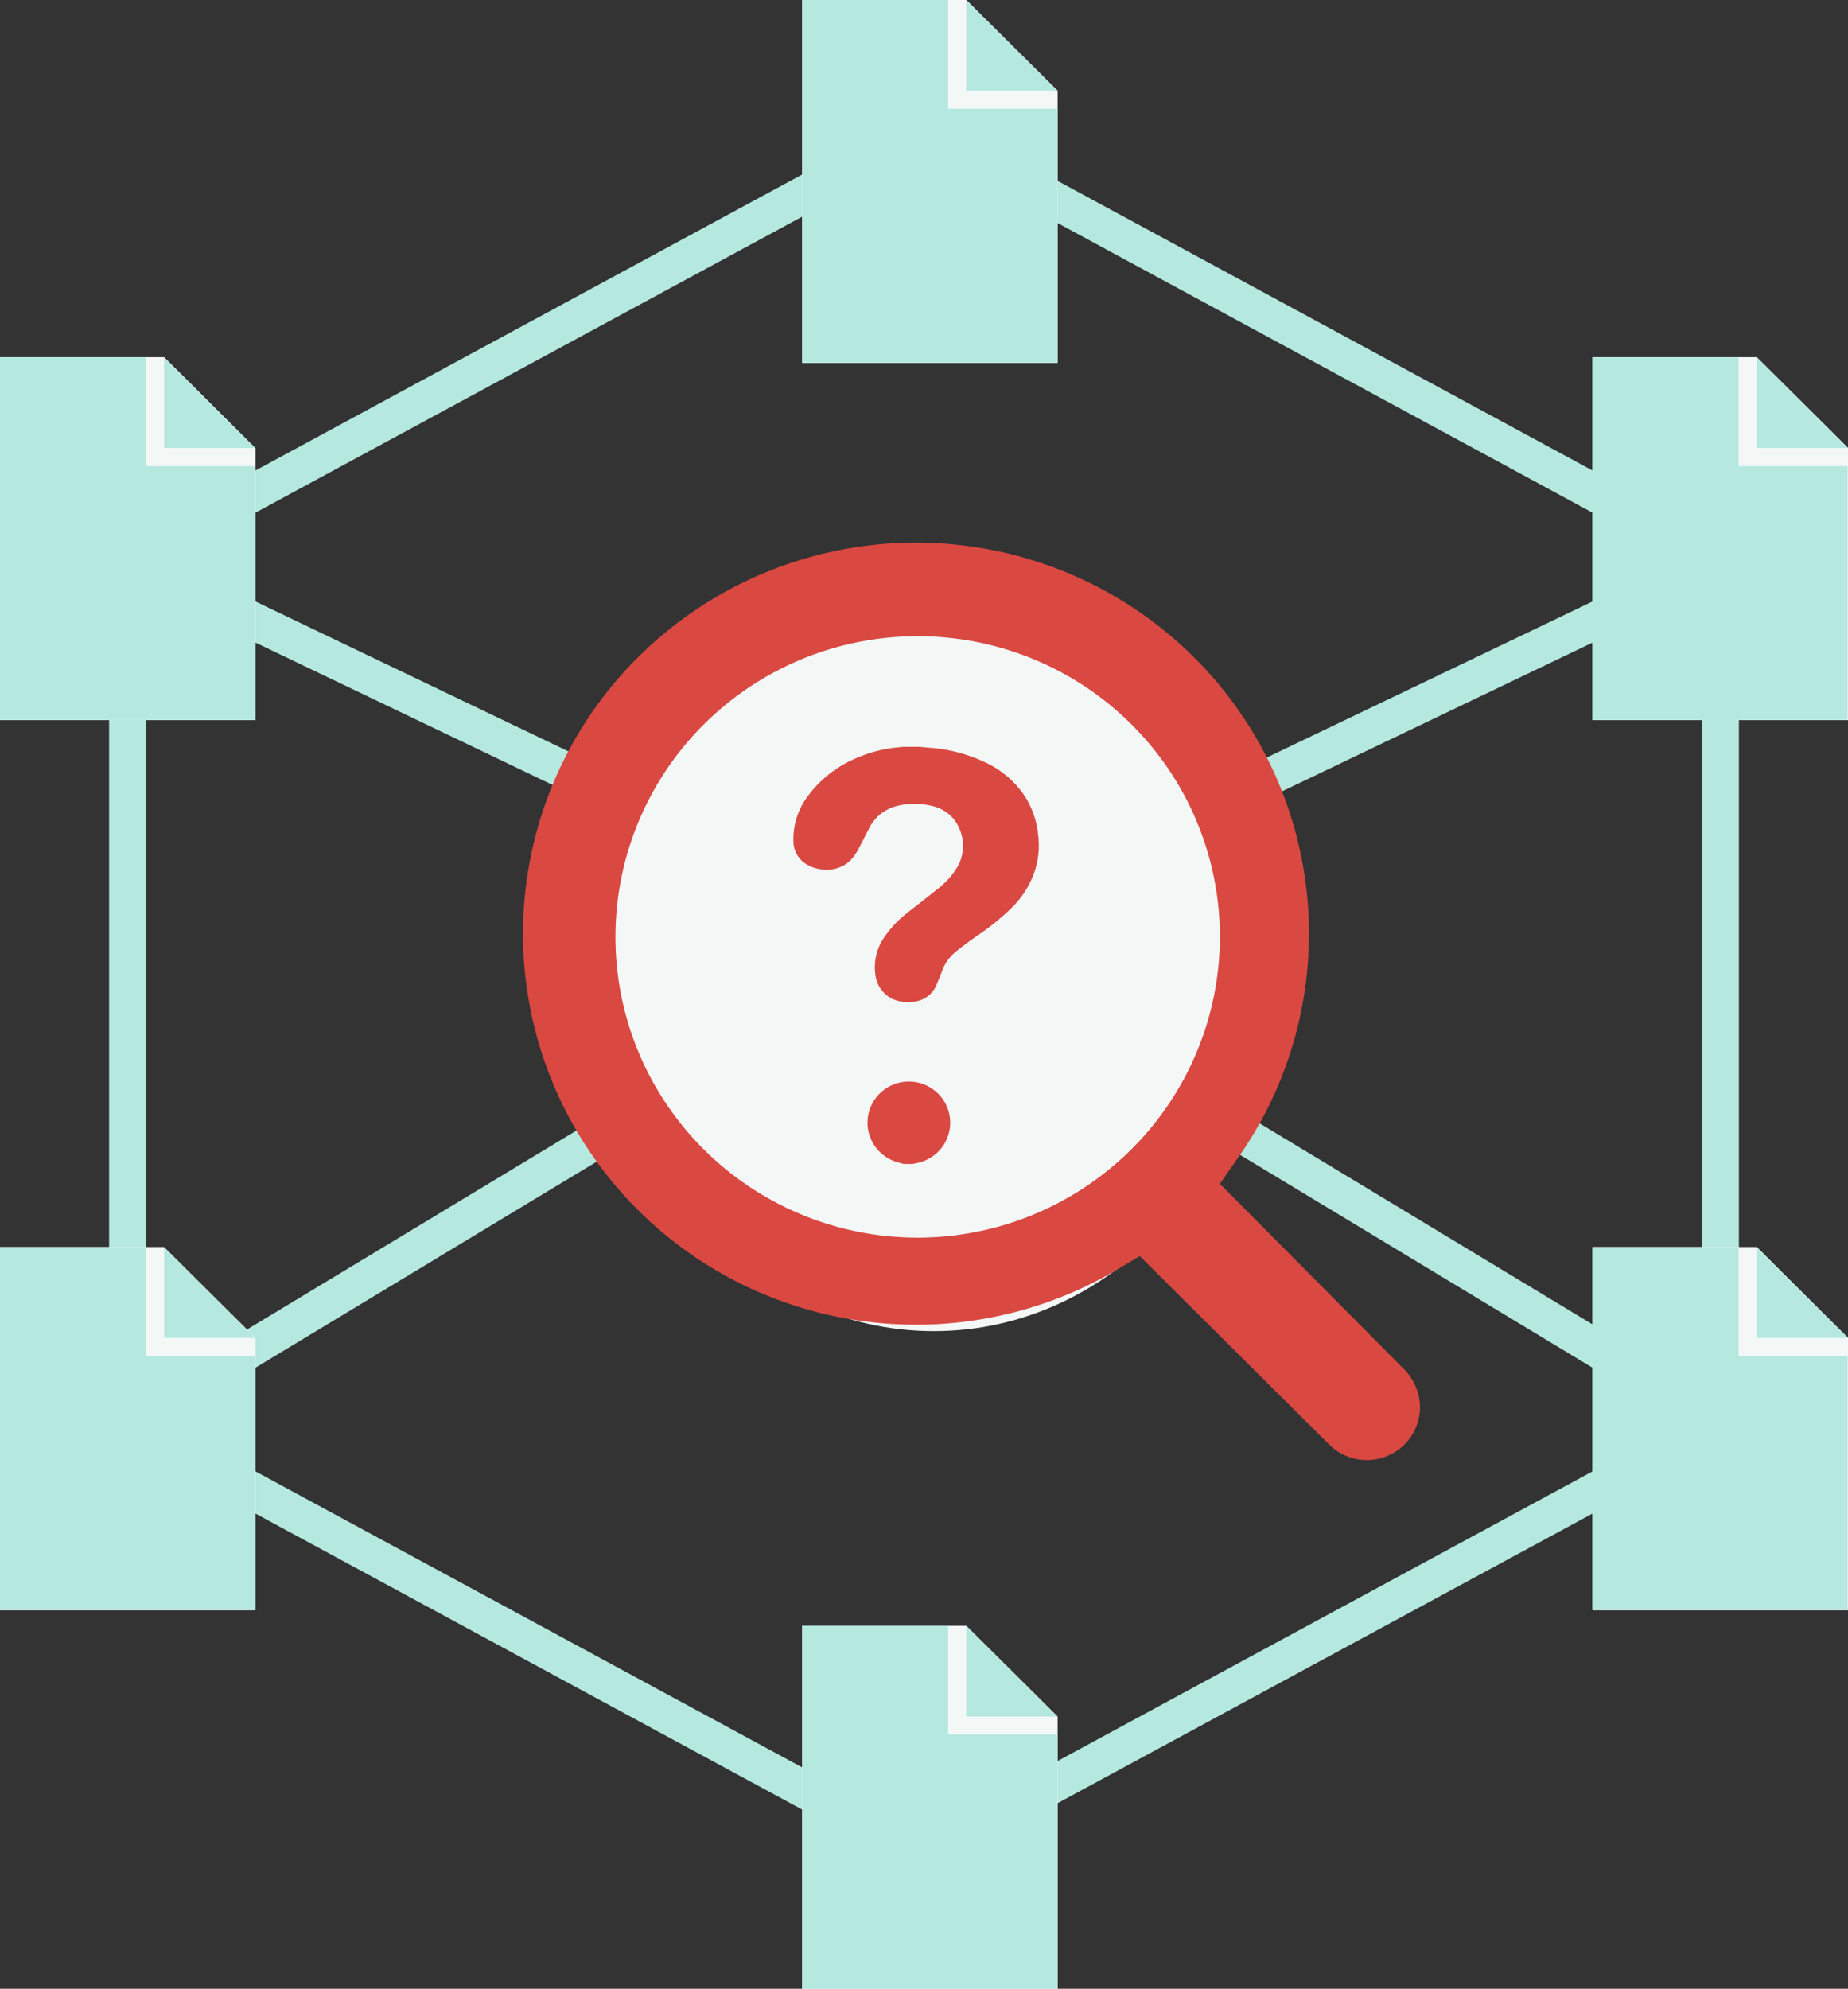 <svg width="145" height="156" fill="none" xmlns="http://www.w3.org/2000/svg"><rect width="100%" height="100%" fill="#333333" stroke="none"/><g clip-path="url(#clip0)"><path d="M10.014 43.99L72.5 73.917M134.986 43.99L72.5 73.917M72.5 73.916l-62.486 37.727M134.986 111.643L72.5 73.916M134.986 111.643V43.991L72.5 10.169 10.014 43.99v67.652L72.5 145.465l62.486-33.822z" stroke="#B5E8DF" stroke-width="2.91" stroke-miterlimit="10"/><path d="M75.817 127.534H62.943V156H82.97v-21.35l-7.153-7.116z" fill="#F3F8F7"/><path d="M75.817 127.534H62.943V156H82.97v-21.35l-7.153-7.116z" fill="#F3F8F7"/><path d="M74.39 127.534H62.944v28.458H82.97v-19.923h-8.58v-8.535z" fill="#B5E8DF"/><path d="M75.817 127.534v7.116h7.154l-7.154-7.116z" fill="#B5E8DF"/><path d="M75.817 0H62.943v28.459H82.97V7.117L75.817 0z" fill="#F3F8F7"/><path d="M75.817 0H62.943v28.459H82.97V7.117L75.817 0z" fill="#F3F8F7"/><path d="M74.39 0H62.944v28.459H82.97V8.535h-8.58V0z" fill="#B5E8DF"/><path d="M75.817 0v7.117h7.154L75.817 0z" fill="#B5E8DF"/><path d="M137.846 97.832h-12.874v28.466H145v-21.35l-7.154-7.116z" fill="#F3F8F7"/><path d="M137.846 97.832h-12.874v28.466H145v-21.35l-7.154-7.116z" fill="#F3F8F7"/><path d="M136.412 97.832H124.94v28.458h20.028v-19.923h-8.556v-8.535z" fill="#B5E8DF"/><path d="M137.846 97.832v7.116H145l-7.154-7.116z" fill="#B5E8DF"/><path d="M12.874 97.832H0v28.466h20.028v-21.35l-7.154-7.116z" fill="#F3F8F7"/><path d="M12.874 97.832H0v28.466h20.028v-21.35l-7.154-7.116z" fill="#F3F8F7"/><path d="M11.44 97.832H-.032v28.458h20.028v-19.923H11.44v-8.535z" fill="#B5E8DF"/><path d="M12.874 97.832v7.116h7.154l-7.154-7.116z" fill="#B5E8DF"/><path d="M137.846 28.028h-12.874v28.459H145V35.145l-7.154-7.117z" fill="#F3F8F7"/><path d="M137.846 28.028h-12.874v28.459H145V35.145l-7.154-7.117z" fill="#F3F8F7"/><path d="M136.412 28.02H124.94v28.467h20.028V36.563h-8.556V28.02z" fill="#B5E8DF"/><path d="M137.846 28.028v7.117H145l-7.154-7.117z" fill="#B5E8DF"/><path d="M12.874 28.028H0v28.459h20.028V35.145l-7.154-7.117z" fill="#F3F8F7"/><path d="M12.874 28.028H0v28.459h20.028V35.145l-7.154-7.117z" fill="#F3F8F7"/><path d="M11.44 28.02H-.032v28.467h20.028V36.563H11.44V28.02z" fill="#B5E8DF"/><path d="M12.874 28.028v7.117h7.154l-7.154-7.117z" fill="#B5E8DF"/><path d="M73.27 104.417c14.237 0 25.779-12.837 25.779-28.674 0-15.835-11.542-28.673-25.78-28.673-14.238 0-25.78 12.837-25.78 28.673 0 15.837 11.542 28.674 25.78 28.674z" fill="#F3F8F7"/><path d="M72.18 58.582l.632.064c1.559.095 3.085.487 4.495 1.155a7.527 7.527 0 013.092 2.637 6.757 6.757 0 011.05 3.004 6.546 6.546 0 01-.217 2.756 7.209 7.209 0 01-1.69 2.845 18.536 18.536 0 01-2.916 2.39 27.68 27.68 0 00-1.65 1.235 3.473 3.473 0 00-1.074 1.545c-.12.319-.257.63-.377.94a2.16 2.16 0 01-.786 1.035 2.18 2.18 0 01-1.24.4 2.842 2.842 0 01-1.474-.232 2.4 2.4 0 01-1.322-1.792 4.082 4.082 0 01.697-3.067 8.4 8.4 0 011.834-1.929c.801-.621 1.546-1.21 2.331-1.832a6.28 6.28 0 001.603-1.809 3.393 3.393 0 00-.409-3.768 3.129 3.129 0 00-1.746-.964 5.59 5.59 0 00-2.716.048 3.317 3.317 0 00-2.107 1.737c-.272.51-.513 1.035-.801 1.545-.186.393-.44.749-.753 1.052a2.607 2.607 0 01-1.97.63 2.734 2.734 0 01-1.25-.335 2.11 2.11 0 01-1.162-1.912 5.557 5.557 0 011.161-3.546 8.97 8.97 0 013.493-2.82 10.751 10.751 0 013.317-.948l.657-.064h1.297zM71.026 91.303c-.176 0-.352-.063-.52-.111a3.244 3.244 0 01-1.893-1.335 3.213 3.213 0 01.616-4.265 3.256 3.256 0 014.331.148 3.214 3.214 0 01.32 4.298 3.247 3.247 0 01-1.98 1.202l-.281.063h-.593z" fill="#DA4842"/><path d="M110.208 107.443L95.716 92.859l1.666-2.391a30.551 30.551 0 005.046-21.343 30.632 30.632 0 00-10.566-19.241 30.934 30.934 0 00-20.778-7.31 30.918 30.918 0 00-20.376 8.357 30.611 30.611 0 00-9.564 19.753 30.56 30.56 0 006.136 21.058 30.859 30.859 0 0018.699 11.605 30.974 30.974 0 0021.71-3.778l1.738-1.044 14.861 14.783a4.184 4.184 0 006.429-.629 4.138 4.138 0 00.701-2.311 4.316 4.316 0 00-1.21-2.925zm-38.205-10.36c-4.69 0-9.274-1.384-13.174-3.976a23.617 23.617 0 01-8.733-10.586 23.476 23.476 0 01-1.35-13.63 23.552 23.552 0 016.49-12.078 23.752 23.752 0 0112.141-6.456c4.6-.91 9.368-.443 13.7 1.343a23.687 23.687 0 0110.643 8.688 23.502 23.502 0 013.996 13.105 23.559 23.559 0 01-6.955 16.671 23.807 23.807 0 01-16.758 6.919z" fill="#DA4842"/></g><defs><clipPath id="clip0"><path fill="#fff" d="M0 0h145v159H0z"/></clipPath></defs></svg>
